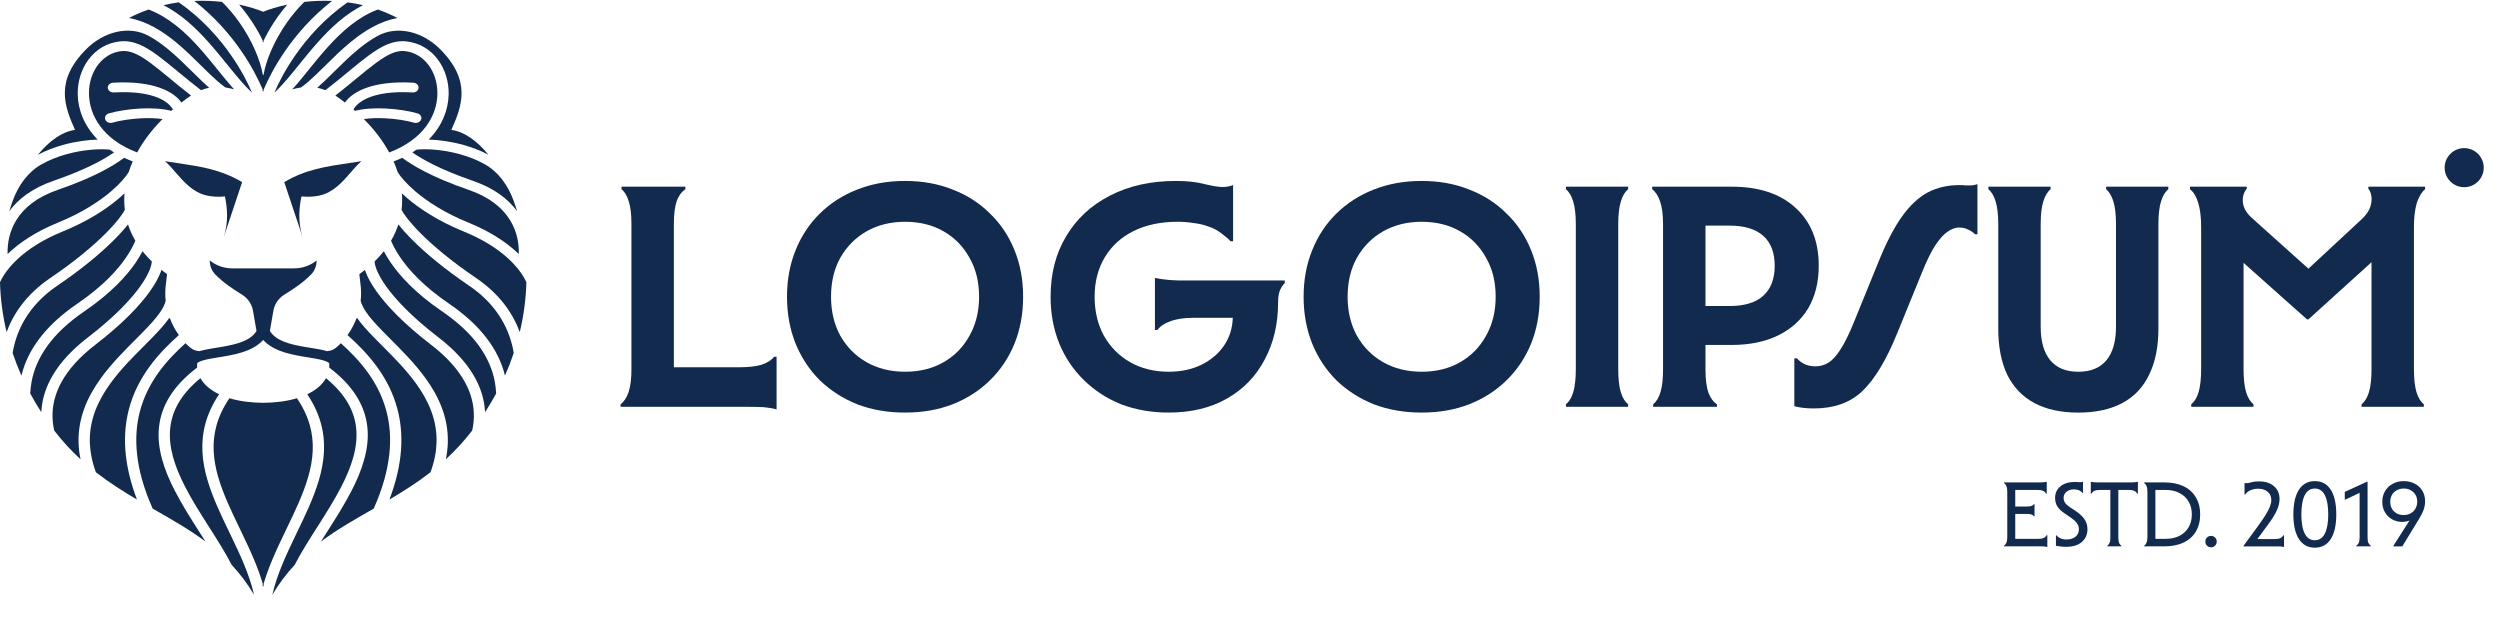 <svg width="101" height="25" viewBox="0 0 101 25" fill="none" xmlns="http://www.w3.org/2000/svg">
<g id="Frame" clip-path="url(#clip0_415_1237)">
<path id="Vector" d="M10.614 3.619C10.444 3.218 10.162 2.661 9.747 2.059C9.291 1.398 8.669 0.674 7.85 0.038C8.244 0.021 8.621 0.038 8.97 0.076C9.228 0.328 9.456 0.602 9.656 0.883C10.212 1.666 10.525 2.481 10.608 2.975C10.612 2.999 10.62 3.021 10.633 3.041C10.645 3.021 10.654 2.999 10.658 2.975C10.741 2.481 11.054 1.666 11.61 0.883C11.81 0.602 12.038 0.328 12.296 0.076C12.645 0.038 13.022 0.021 13.415 0.038C12.597 0.674 11.975 1.398 11.519 2.059C11.104 2.661 10.822 3.218 10.652 3.619V3.711C10.646 3.696 10.639 3.681 10.633 3.665C10.626 3.681 10.62 3.696 10.614 3.711V3.619Z" fill="#122A4E"/>
<path id="Vector_2" d="M10.633 0.476C10.387 0.374 10.054 0.269 9.66 0.186C9.798 0.346 9.926 0.511 10.043 0.676C10.271 0.996 10.461 1.323 10.614 1.635V1.715C10.62 1.702 10.626 1.688 10.633 1.675C10.639 1.688 10.646 1.702 10.652 1.715V1.635C10.805 1.323 10.995 0.996 11.222 0.676C11.34 0.511 11.468 0.346 11.606 0.186C11.212 0.269 10.879 0.374 10.633 0.476Z" fill="#122A4E"/>
<path id="Vector_3" d="M9.356 2.262C8.858 1.539 8.16 0.748 7.223 0.094C7.019 0.122 6.812 0.159 6.604 0.209C7.318 0.573 7.903 1.124 8.408 1.687C8.681 1.992 8.938 2.309 9.18 2.608C9.283 2.735 9.383 2.859 9.48 2.976C9.727 3.275 9.957 3.537 10.181 3.742C10.022 3.37 9.755 2.841 9.356 2.262Z" fill="#122A4E"/>
<path id="Vector_4" d="M8.049 1.929C7.457 1.269 6.8 0.685 6.001 0.384C5.736 0.477 5.472 0.59 5.211 0.726C5.923 0.861 6.54 1.244 7.074 1.678C7.459 1.991 7.818 2.346 8.143 2.667C8.267 2.79 8.386 2.908 8.5 3.017C8.71 3.218 8.902 3.388 9.081 3.515C9.091 3.521 9.1 3.528 9.109 3.534C9.22 3.551 9.335 3.576 9.455 3.61C9.34 3.481 9.225 3.345 9.11 3.206C9.008 3.082 8.905 2.955 8.8 2.826C8.561 2.531 8.315 2.226 8.049 1.929Z" fill="#122A4E"/>
<path id="Vector_5" d="M10.633 23.648C10.639 23.671 10.646 23.695 10.652 23.718C10.652 23.673 10.652 23.628 10.652 23.581C10.747 23.256 10.865 22.937 10.996 22.624C11.158 22.236 11.34 21.853 11.521 21.477L11.578 21.358C11.74 21.022 11.9 20.69 12.045 20.359C12.673 18.928 13.001 17.559 11.995 16.088C11.587 16.214 11.104 16.27 10.633 16.274C10.162 16.27 9.679 16.214 9.27 16.088C8.265 17.559 8.593 18.928 9.221 20.359C9.366 20.69 9.526 21.022 9.688 21.358L9.745 21.477C9.926 21.853 10.108 22.236 10.27 22.624C10.401 22.937 10.519 23.256 10.614 23.581C10.614 23.628 10.614 23.673 10.614 23.718C10.62 23.695 10.626 23.671 10.633 23.648Z" fill="#122A4E"/>
<path id="Vector_6" d="M8.852 15.927C7.772 17.54 8.157 19.044 8.795 20.499C8.943 20.837 9.106 21.175 9.268 21.511L9.325 21.629C9.506 22.005 9.684 22.38 9.842 22.758C10.018 23.18 10.167 23.604 10.264 24.031C9.992 23.57 9.688 23.172 9.359 22.82C9.23 22.568 9.084 22.314 8.929 22.06C8.774 21.805 8.611 21.549 8.448 21.293C8.107 20.758 7.763 20.218 7.479 19.666C7.061 18.855 6.794 18.056 6.878 17.287C6.951 16.61 7.296 15.935 8.097 15.278C8.247 15.55 8.514 15.766 8.852 15.927Z" fill="#122A4E"/>
<path id="Vector_7" d="M6.424 17.25C6.515 16.414 6.969 15.604 7.967 14.848C7.962 14.792 7.962 14.735 7.966 14.676C7.997 14.64 8.07 14.597 8.231 14.552C8.392 14.507 8.586 14.476 8.811 14.439C8.885 14.427 8.962 14.415 9.042 14.401C9.354 14.348 9.7 14.279 10.008 14.153C10.243 14.056 10.464 13.923 10.633 13.733C10.802 13.923 11.023 14.056 11.258 14.153C11.566 14.279 11.912 14.348 12.223 14.401C12.304 14.415 12.381 14.427 12.455 14.439C12.679 14.476 12.873 14.507 13.034 14.552C13.196 14.597 13.268 14.64 13.3 14.676C13.304 14.735 13.304 14.792 13.299 14.848C14.297 15.604 14.751 16.414 14.841 17.25C14.935 18.12 14.632 18.993 14.202 19.828C13.91 20.394 13.55 20.96 13.204 21.503C13.124 21.63 13.044 21.755 12.966 21.878C13.61 21.397 14.304 21.001 15.012 20.597L15.098 20.548C15.821 18.927 15.881 17.648 15.616 16.628C15.3 15.413 14.518 14.537 13.77 13.865C13.769 13.867 13.767 13.868 13.765 13.87C13.762 13.874 13.759 13.877 13.755 13.881C13.694 13.943 13.639 13.993 13.594 14.03C13.569 14.05 13.544 14.069 13.521 14.085C13.504 14.095 13.488 14.106 13.47 14.116C13.432 14.137 13.388 14.154 13.344 14.165C13.304 14.175 13.262 14.183 13.217 14.188C13.202 14.184 13.187 14.18 13.173 14.176C12.982 14.123 12.748 14.085 12.516 14.047C12.447 14.036 12.378 14.025 12.311 14.014C12.004 13.961 11.706 13.899 11.453 13.796C11.209 13.696 11.019 13.562 10.903 13.37L11.046 12.549C11.091 12.294 11.241 12.061 11.481 11.908C11.505 11.893 11.529 11.878 11.553 11.862L11.557 11.86C11.886 11.651 12.227 11.434 12.564 11.093C12.72 10.935 12.792 10.73 12.792 10.521C12.545 10.727 12.216 10.842 11.875 10.842H9.391C9.049 10.842 8.721 10.727 8.474 10.521C8.474 10.73 8.546 10.935 8.702 11.093C9.038 11.434 9.38 11.651 9.708 11.86L9.71 11.86C9.735 11.876 9.76 11.892 9.785 11.908C10.024 12.061 10.175 12.294 10.22 12.549L10.363 13.37C10.247 13.562 10.057 13.696 9.813 13.796C9.56 13.899 9.262 13.961 8.955 14.014C8.887 14.025 8.819 14.036 8.75 14.047C8.518 14.085 8.284 14.123 8.093 14.176C8.078 14.18 8.063 14.184 8.048 14.188C8.003 14.183 7.961 14.175 7.922 14.165C7.877 14.154 7.834 14.137 7.796 14.116C7.778 14.106 7.761 14.095 7.745 14.085C7.722 14.069 7.697 14.05 7.672 14.03C7.626 13.993 7.571 13.943 7.511 13.881C7.506 13.876 7.501 13.87 7.495 13.865C6.748 14.537 5.966 15.413 5.65 16.628C5.385 17.648 5.445 18.927 6.168 20.548L6.253 20.597C6.962 21.001 7.656 21.397 8.3 21.878C8.222 21.755 8.142 21.63 8.062 21.504C7.716 20.961 7.356 20.394 7.064 19.828C6.633 18.993 6.33 18.12 6.424 17.25Z" fill="#122A4E"/>
<path id="Vector_8" d="M7.226 13.538C6.438 14.239 5.556 15.192 5.206 16.54C4.947 17.537 4.982 18.732 5.533 20.181C4.974 19.852 4.414 19.499 3.873 19.078C3.718 18.656 3.643 18.263 3.63 17.895C3.598 16.968 3.959 16.178 4.469 15.478C4.871 14.924 5.356 14.438 5.811 13.983C5.937 13.856 6.06 13.732 6.179 13.61C6.43 13.352 6.66 13.1 6.835 12.852L6.862 12.853C6.931 13.037 7.017 13.213 7.119 13.377C7.155 13.435 7.191 13.488 7.226 13.538Z" fill="#122A4E"/>
<path id="Vector_9" d="M6.481 12.597C6.588 12.438 6.66 12.292 6.694 12.157C6.673 11.964 6.672 11.769 6.692 11.573C6.708 11.41 6.734 11.2 6.749 11.076L6.616 10.976C6.584 10.952 6.553 10.928 6.523 10.904C6.511 10.939 6.498 10.975 6.484 11.012C6.401 11.226 6.262 11.481 6.056 11.771C5.643 12.351 4.951 13.081 3.855 13.925C2.541 14.936 2.106 15.942 2.122 16.835C2.125 17.026 2.149 17.213 2.191 17.396C2.528 17.835 2.885 18.216 3.254 18.555C3.208 18.333 3.182 18.117 3.175 17.907C3.14 16.878 3.543 16.01 4.084 15.267C4.506 14.686 5.022 14.17 5.479 13.712C5.601 13.589 5.72 13.47 5.831 13.356C6.098 13.081 6.323 12.832 6.481 12.597Z" fill="#122A4E"/>
<path id="Vector_10" d="M6.132 10.562C6.13 10.634 6.109 10.741 6.053 10.886C5.983 11.066 5.861 11.294 5.669 11.564C5.285 12.104 4.625 12.805 3.553 13.63C2.241 14.639 1.713 15.681 1.669 16.654C1.507 16.402 1.358 16.15 1.222 15.898C1.229 15.732 1.248 15.568 1.279 15.405C1.468 14.422 2.118 13.457 3.402 12.582C4.501 11.833 5.126 11.131 5.489 10.598C5.603 10.43 5.69 10.279 5.758 10.15C5.868 10.288 5.992 10.426 6.132 10.562Z" fill="#122A4E"/>
<path id="Vector_11" d="M5.435 9.8C5.447 9.774 5.458 9.749 5.468 9.726C5.338 9.504 5.241 9.283 5.172 9.066C5.026 9.25 4.832 9.469 4.584 9.715C4.078 10.219 3.339 10.847 2.306 11.548C1.127 12.347 0.652 13.386 0.51 14.262C0.612 14.565 0.73 14.869 0.866 15.174C1.116 14.138 1.832 13.149 3.121 12.271C4.175 11.552 4.763 10.888 5.096 10.397C5.263 10.152 5.368 9.948 5.435 9.8Z" fill="#122A4E"/>
<path id="Vector_12" d="M5.043 8.479C4.96 8.643 4.716 8.984 4.241 9.456C3.756 9.938 3.038 10.55 2.026 11.236C1.077 11.88 0.544 12.664 0.267 13.416C0.101 12.727 0.017 12.052 0 11.403C0.251 10.847 0.969 9.989 2.532 9.353C3.555 8.936 4.305 8.442 4.818 8.002C4.893 7.938 4.964 7.874 5.03 7.812C5.013 8.02 5.015 8.244 5.043 8.479Z" fill="#122A4E"/>
<path id="Vector_13" d="M4.498 7.721C4.87 7.402 5.093 7.127 5.2 6.953C5.246 6.809 5.301 6.665 5.363 6.522C5.242 6.476 5.126 6.427 5.016 6.375C4.606 6.678 3.859 7.144 2.327 7.673C1.48 7.965 0.96 8.406 0.66 8.892C0.393 9.325 0.294 9.804 0.306 10.264C0.764 9.82 1.424 9.367 2.338 8.995C3.314 8.598 4.021 8.13 4.498 7.721Z" fill="#122A4E"/>
<path id="Vector_14" d="M5.542 6.159C4.158 5.638 3.609 4.665 3.595 3.798C3.58 2.877 4.15 2.147 4.902 2.065C5.238 2.028 5.578 2.175 6.074 2.541C6.309 2.714 6.566 2.925 6.864 3.17L6.898 3.198C7.143 3.4 7.414 3.623 7.717 3.86C7.586 3.945 7.458 4.041 7.33 4.143C7.021 3.7 6.193 3.248 4.567 3.341C4.442 3.349 4.347 3.443 4.355 3.551C4.364 3.66 4.472 3.743 4.597 3.735C6.283 3.639 6.849 4.158 6.985 4.425C6.964 4.442 6.944 4.46 6.923 4.478C6.554 4.383 6.105 4.363 5.681 4.384C5.206 4.408 4.734 4.484 4.398 4.581C4.278 4.616 4.214 4.727 4.254 4.831C4.293 4.934 4.422 4.99 4.542 4.956C4.833 4.871 5.264 4.801 5.707 4.779C6.013 4.763 6.311 4.772 6.566 4.811C6.142 5.235 5.797 5.689 5.542 6.159Z" fill="#122A4E"/>
<path id="Vector_15" d="M7.211 2.912C7.484 3.136 7.783 3.382 8.122 3.644C8.17 3.624 8.219 3.606 8.269 3.591C8.328 3.572 8.388 3.557 8.448 3.545C8.354 3.462 8.259 3.374 8.163 3.283C8.039 3.164 7.914 3.04 7.786 2.914C7.466 2.597 7.131 2.266 6.763 1.966C6.534 1.78 6.288 1.605 6.027 1.46C5.192 0.995 4.166 1.304 3.491 1.98C2.193 3.278 2.618 4.316 3.031 5.249C2.534 5.312 2.006 5.671 1.532 6.251C1.861 6.079 2.202 5.951 2.533 5.858C3.046 5.714 3.543 5.652 3.945 5.638C3.398 5.086 3.15 4.426 3.14 3.804C3.123 2.784 3.763 1.792 4.844 1.673C5.391 1.613 5.867 1.87 6.369 2.24C6.614 2.42 6.879 2.638 7.172 2.88L7.211 2.912Z" fill="#122A4E"/>
<path id="Vector_16" d="M2.673 6.234C2.342 6.327 2.006 6.456 1.688 6.633C1.121 6.947 0.736 7.502 0.515 8.111C0.465 8.248 0.419 8.389 0.375 8.533C0.74 8.032 1.314 7.598 2.159 7.306C3.506 6.841 4.21 6.433 4.607 6.157C4.548 6.12 4.49 6.083 4.435 6.045C4.071 6.008 3.394 6.031 2.673 6.234Z" fill="#122A4E"/>
<path id="Vector_17" d="M9.782 7.358L9.038 9.586C9.243 8.96 9.176 8.356 9.087 7.937C8.783 7.964 8.56 7.944 8.35 7.898C7.797 7.775 7.428 7.35 7.077 6.945C7.025 6.885 6.973 6.825 6.921 6.767C6.849 6.687 6.766 6.604 6.666 6.513C6.827 6.538 6.984 6.561 7.138 6.584C8.09 6.724 8.928 6.847 9.782 7.358Z" fill="#122A4E"/>
<path id="Vector_18" d="M9.038 9.586C9.035 9.594 9.032 9.603 9.03 9.611L9.038 9.586Z" fill="#122A4E"/>
<path id="Vector_19" d="M11.91 2.262C12.408 1.539 13.106 0.748 14.042 0.094C14.247 0.122 14.454 0.159 14.662 0.209C13.948 0.573 13.363 1.124 12.858 1.687C12.585 1.992 12.328 2.309 12.086 2.608C11.983 2.735 11.883 2.859 11.786 2.976C11.539 3.275 11.309 3.537 11.085 3.742C11.243 3.37 11.511 2.841 11.91 2.262Z" fill="#122A4E"/>
<path id="Vector_20" d="M13.217 1.929C13.809 1.269 14.465 0.685 15.265 0.384C15.53 0.477 15.794 0.59 16.055 0.726C15.342 0.861 14.726 1.244 14.192 1.678C13.806 1.991 13.448 2.346 13.123 2.667C12.999 2.79 12.879 2.908 12.765 3.017C12.555 3.218 12.364 3.388 12.185 3.515C12.175 3.521 12.166 3.528 12.157 3.534C12.046 3.551 11.931 3.576 11.81 3.61C11.926 3.481 12.041 3.345 12.156 3.206C12.258 3.082 12.361 2.955 12.465 2.826C12.705 2.531 12.951 2.226 13.217 1.929Z" fill="#122A4E"/>
<path id="Vector_21" d="M12.414 15.927C13.494 17.54 13.109 19.044 12.471 20.499C12.323 20.837 12.16 21.175 11.998 21.511L11.941 21.629C11.76 22.005 11.581 22.38 11.424 22.758C11.248 23.18 11.099 23.604 11.002 24.031C11.274 23.57 11.578 23.172 11.906 22.82C12.035 22.568 12.182 22.314 12.337 22.06C12.492 21.805 12.654 21.549 12.818 21.293C13.158 20.758 13.502 20.218 13.787 19.666C14.205 18.855 14.472 18.056 14.388 17.287C14.315 16.61 13.97 15.935 13.169 15.278C13.019 15.55 12.752 15.766 12.414 15.927Z" fill="#122A4E"/>
<path id="Vector_22" d="M14.039 13.538C14.828 14.239 15.709 15.192 16.06 16.54C16.319 17.537 16.284 18.732 15.733 20.181C16.292 19.852 16.851 19.499 17.393 19.078C17.548 18.656 17.623 18.263 17.636 17.895C17.668 16.968 17.306 16.178 16.797 15.478C16.395 14.924 15.909 14.438 15.455 13.983C15.329 13.856 15.205 13.732 15.087 13.61C14.836 13.352 14.606 13.1 14.431 12.852L14.404 12.853C14.335 13.037 14.249 13.213 14.147 13.377C14.111 13.435 14.075 13.488 14.039 13.538Z" fill="#122A4E"/>
<path id="Vector_23" d="M14.785 12.597C14.678 12.438 14.606 12.292 14.571 12.157C14.592 11.964 14.593 11.769 14.574 11.573C14.557 11.41 14.532 11.2 14.517 11.076L14.65 10.976C14.681 10.952 14.713 10.928 14.743 10.904C14.755 10.939 14.767 10.975 14.782 11.012C14.865 11.226 15.003 11.481 15.21 11.771C15.623 12.351 16.314 13.081 17.411 13.925C18.725 14.936 19.16 15.942 19.144 16.835C19.141 17.026 19.117 17.213 19.075 17.396C18.738 17.835 18.381 18.216 18.012 18.555C18.058 18.333 18.083 18.117 18.091 17.907C18.126 16.878 17.723 16.01 17.182 15.267C16.759 14.686 16.244 14.17 15.787 13.712C15.665 13.589 15.546 13.47 15.435 13.356C15.168 13.081 14.943 12.832 14.785 12.597Z" fill="#122A4E"/>
<path id="Vector_24" d="M15.134 10.562C15.136 10.634 15.157 10.741 15.213 10.886C15.283 11.066 15.405 11.294 15.597 11.564C15.981 12.104 16.641 12.805 17.713 13.63C19.025 14.639 19.552 15.681 19.596 16.654C19.759 16.402 19.908 16.15 20.044 15.898C20.037 15.732 20.018 15.568 19.987 15.405C19.798 14.422 19.148 13.457 17.864 12.582C16.765 11.833 16.14 11.131 15.777 10.598C15.663 10.43 15.575 10.279 15.508 10.15C15.398 10.288 15.274 10.426 15.134 10.562Z" fill="#122A4E"/>
<path id="Vector_25" d="M15.831 9.8C15.819 9.774 15.808 9.749 15.798 9.726C15.928 9.504 16.025 9.283 16.094 9.066C16.239 9.25 16.433 9.469 16.681 9.715C17.187 10.219 17.927 10.847 18.96 11.548C20.139 12.347 20.614 13.386 20.755 14.262C20.654 14.565 20.536 14.869 20.4 15.174C20.15 14.138 19.433 13.149 18.145 12.271C17.09 11.552 16.503 10.888 16.169 10.397C16.003 10.152 15.898 9.948 15.831 9.8Z" fill="#122A4E"/>
<path id="Vector_26" d="M16.223 8.479C16.306 8.643 16.55 8.984 17.024 9.456C17.51 9.938 18.228 10.55 19.24 11.236C20.189 11.88 20.722 12.664 20.999 13.416C21.165 12.727 21.249 12.052 21.266 11.403C21.015 10.847 20.297 9.989 18.734 9.353C17.711 8.936 16.961 8.442 16.448 8.002C16.373 7.938 16.302 7.874 16.236 7.812C16.253 8.02 16.251 8.244 16.223 8.479Z" fill="#122A4E"/>
<path id="Vector_27" d="M16.768 7.721C16.396 7.402 16.172 7.127 16.066 6.953C16.02 6.809 15.965 6.665 15.902 6.522C16.024 6.476 16.14 6.427 16.25 6.375C16.66 6.678 17.407 7.144 18.939 7.673C19.786 7.965 20.305 8.406 20.605 8.892C20.873 9.325 20.972 9.804 20.96 10.264C20.502 9.82 19.842 9.367 18.928 8.995C17.952 8.598 17.245 8.13 16.768 7.721Z" fill="#122A4E"/>
<path id="Vector_28" d="M15.724 6.159C17.108 5.638 17.657 4.665 17.671 3.798C17.686 2.877 17.115 2.147 16.364 2.065C16.028 2.028 15.688 2.175 15.191 2.541C14.957 2.714 14.7 2.925 14.402 3.17L14.368 3.198C14.123 3.4 13.852 3.623 13.548 3.86C13.68 3.945 13.807 4.041 13.935 4.143C14.245 3.7 15.073 3.248 16.699 3.341C16.824 3.349 16.919 3.443 16.911 3.551C16.902 3.66 16.794 3.743 16.669 3.735C14.983 3.639 14.417 4.158 14.281 4.425C14.302 4.442 14.322 4.46 14.343 4.478C14.712 4.383 15.161 4.363 15.585 4.384C16.06 4.408 16.532 4.484 16.868 4.581C16.988 4.616 17.052 4.727 17.012 4.831C16.972 4.934 16.843 4.99 16.724 4.956C16.433 4.871 16.002 4.801 15.559 4.779C15.253 4.763 14.955 4.772 14.7 4.811C15.124 5.235 15.468 5.689 15.724 6.159Z" fill="#122A4E"/>
<path id="Vector_29" d="M14.055 2.912C13.782 3.136 13.483 3.382 13.144 3.644C13.096 3.624 13.047 3.606 12.997 3.591C12.938 3.572 12.878 3.557 12.818 3.545C12.912 3.462 13.007 3.374 13.102 3.283C13.227 3.164 13.352 3.04 13.48 2.914C13.8 2.597 14.135 2.266 14.503 1.966C14.732 1.78 14.978 1.605 15.239 1.46C16.073 0.995 17.1 1.304 17.775 1.98C19.073 3.278 18.648 4.316 18.234 5.249C18.732 5.312 19.26 5.671 19.733 6.251C19.405 6.079 19.064 5.951 18.733 5.858C18.22 5.714 17.723 5.652 17.32 5.638C17.868 5.086 18.116 4.426 18.126 3.804C18.143 2.784 17.503 1.792 16.421 1.673C15.875 1.613 15.399 1.87 14.897 2.24C14.652 2.42 14.387 2.638 14.094 2.88L14.055 2.912Z" fill="#122A4E"/>
<path id="Vector_30" d="M18.593 6.234C18.924 6.327 19.26 6.456 19.578 6.632C20.145 6.947 20.53 7.502 20.751 8.111C20.8 8.248 20.847 8.389 20.89 8.533C20.526 8.032 19.952 7.598 19.107 7.306C17.76 6.841 17.056 6.433 16.659 6.157C16.718 6.12 16.776 6.083 16.831 6.045C17.195 6.008 17.872 6.031 18.593 6.234Z" fill="#122A4E"/>
<path id="Vector_31" d="M11.484 7.358L12.228 9.586C12.231 9.595 12.233 9.603 12.236 9.611L12.228 9.586C12.022 8.96 12.09 8.356 12.178 7.937C12.483 7.964 12.706 7.944 12.915 7.898C13.469 7.775 13.838 7.35 14.189 6.945C14.241 6.885 14.293 6.825 14.345 6.767C14.416 6.687 14.5 6.604 14.6 6.513C14.439 6.538 14.282 6.561 14.128 6.584C13.176 6.724 12.337 6.847 11.484 7.358Z" fill="#122A4E"/>
<path id="Vector_32" fill-rule="evenodd" clip-rule="evenodd" d="M32.143 13.884C31.911 13.308 31.795 12.677 31.795 11.989C31.795 11.302 31.911 10.674 32.143 10.107C32.375 9.531 32.702 9.037 33.123 8.625C33.553 8.204 34.055 7.882 34.631 7.658C35.215 7.426 35.86 7.31 36.564 7.31C37.269 7.31 37.909 7.426 38.485 7.658C39.069 7.882 39.572 8.204 39.993 8.625C40.423 9.037 40.754 9.531 40.986 10.107C41.218 10.674 41.334 11.302 41.334 11.989C41.334 12.677 41.218 13.308 40.986 13.884C40.754 14.451 40.423 14.945 39.993 15.366C39.572 15.779 39.069 16.101 38.485 16.333C37.909 16.556 37.269 16.668 36.564 16.668C35.86 16.668 35.215 16.556 34.631 16.333C34.055 16.101 33.553 15.779 33.123 15.366C32.702 14.945 32.375 14.451 32.143 13.884ZM39.555 11.989C39.555 11.387 39.426 10.863 39.168 10.416C38.919 9.961 38.571 9.604 38.124 9.347C37.677 9.089 37.157 8.96 36.564 8.96C35.98 8.96 35.46 9.089 35.005 9.347C34.558 9.604 34.206 9.961 33.948 10.416C33.699 10.863 33.574 11.387 33.574 11.989C33.574 12.582 33.699 13.106 33.948 13.562C34.206 14.017 34.558 14.374 35.005 14.631C35.46 14.889 35.98 15.018 36.564 15.018C37.157 15.018 37.677 14.889 38.124 14.631C38.571 14.374 38.919 14.017 39.168 13.562C39.426 13.106 39.555 12.582 39.555 11.989Z" fill="#122A4E"/>
<path id="Vector_33" d="M49.714 9.746H49.817V7.478C49.688 7.529 49.542 7.555 49.379 7.555C49.233 7.555 48.997 7.516 48.67 7.439C48.352 7.353 47.965 7.31 47.51 7.31C46.496 7.31 45.607 7.508 44.842 7.903C44.086 8.29 43.497 8.835 43.076 9.54C42.655 10.236 42.444 11.052 42.444 11.989C42.444 12.668 42.56 13.295 42.792 13.871C43.024 14.438 43.355 14.932 43.785 15.353C44.215 15.774 44.717 16.101 45.293 16.333C45.877 16.556 46.517 16.668 47.214 16.668C48.124 16.668 48.911 16.479 49.572 16.101C50.234 15.723 50.741 15.199 51.093 14.528C51.454 13.858 51.635 13.085 51.635 12.208C51.635 12.141 51.638 12.078 51.644 12.017C51.655 11.923 51.673 11.836 51.699 11.757C51.751 11.628 51.819 11.521 51.905 11.435V11.332H47.768C47.73 11.332 47.692 11.331 47.654 11.331C47.618 11.33 47.583 11.329 47.547 11.328C47.492 11.326 47.436 11.323 47.38 11.32C47.316 11.316 47.252 11.312 47.188 11.306C46.99 11.289 46.814 11.263 46.659 11.229V13.33H46.762C46.865 13.183 47.037 13.067 47.278 12.982C47.519 12.887 47.832 12.84 48.219 12.84H49.804C49.793 13.244 49.681 13.609 49.469 13.935C49.246 14.271 48.937 14.537 48.541 14.735C48.154 14.924 47.712 15.018 47.214 15.018C46.629 15.018 46.109 14.889 45.654 14.631C45.207 14.374 44.855 14.017 44.597 13.562C44.348 13.106 44.223 12.582 44.223 11.989C44.223 11.379 44.361 10.846 44.636 10.391C44.91 9.935 45.297 9.583 45.796 9.334C46.303 9.085 46.891 8.96 47.562 8.96C47.802 8.96 48.026 8.977 48.232 9.012C48.447 9.037 48.644 9.085 48.825 9.153C49.014 9.213 49.186 9.304 49.34 9.424C49.504 9.544 49.628 9.652 49.714 9.746Z" fill="#122A4E"/>
<path id="Vector_34" fill-rule="evenodd" clip-rule="evenodd" d="M53.014 13.884C52.782 13.308 52.666 12.677 52.666 11.989C52.666 11.302 52.782 10.674 53.014 10.107C53.245 9.531 53.572 9.037 53.993 8.625C54.423 8.204 54.925 7.882 55.501 7.658C56.086 7.426 56.73 7.31 57.435 7.31C58.139 7.31 58.779 7.426 59.355 7.658C59.94 7.882 60.442 8.204 60.863 8.625C61.293 9.037 61.624 9.531 61.856 10.107C62.088 10.674 62.204 11.302 62.204 11.989C62.204 12.677 62.088 13.308 61.856 13.884C61.624 14.451 61.293 14.945 60.863 15.366C60.442 15.779 59.94 16.101 59.355 16.333C58.779 16.556 58.139 16.668 57.435 16.668C56.73 16.668 56.086 16.556 55.501 16.333C54.925 16.101 54.423 15.779 53.993 15.366C53.572 14.945 53.245 14.451 53.014 13.884ZM60.425 11.989C60.425 11.387 60.296 10.863 60.038 10.416C59.789 9.961 59.441 9.604 58.994 9.347C58.547 9.089 58.028 8.96 57.435 8.96C56.85 8.96 56.331 9.089 55.875 9.347C55.428 9.604 55.076 9.961 54.818 10.416C54.569 10.863 54.444 11.387 54.444 11.989C54.444 12.582 54.569 13.106 54.818 13.562C55.076 14.017 55.428 14.374 55.875 14.631C56.331 14.889 56.85 15.018 57.435 15.018C58.028 15.018 58.547 14.889 58.994 14.631C59.441 14.374 59.789 14.017 60.038 13.562C60.296 13.106 60.425 12.582 60.425 11.989Z" fill="#122A4E"/>
<path id="Vector_35" d="M76.835 8.754C76.517 9.201 76.203 9.807 75.894 10.572L74.901 13.008C74.704 13.498 74.519 13.871 74.347 14.129C74.184 14.387 74.02 14.563 73.857 14.658C73.702 14.752 73.531 14.8 73.341 14.8C73.195 14.8 73.058 14.774 72.929 14.722C72.8 14.662 72.688 14.58 72.594 14.477H72.491V16.411C72.504 16.414 72.516 16.418 72.53 16.421C72.551 16.426 72.572 16.431 72.595 16.436C72.62 16.441 72.647 16.447 72.675 16.451C72.722 16.46 72.772 16.468 72.826 16.475C72.963 16.492 73.114 16.501 73.277 16.501C73.681 16.501 74.042 16.445 74.36 16.333C74.686 16.222 74.978 16.046 75.236 15.805C75.494 15.556 75.739 15.238 75.971 14.851C76.203 14.464 76.431 13.996 76.654 13.446L77.647 11.01C77.844 10.52 78.029 10.146 78.201 9.889C78.381 9.622 78.549 9.442 78.704 9.347C78.714 9.34 78.725 9.333 78.735 9.327L78.758 9.313L78.775 9.303L78.787 9.296L78.804 9.287C78.813 9.282 78.821 9.278 78.83 9.274C78.848 9.265 78.865 9.257 78.883 9.25C78.975 9.212 79.066 9.192 79.155 9.192C79.292 9.192 79.417 9.223 79.528 9.283C79.64 9.334 79.726 9.394 79.786 9.463H79.889V7.439C79.838 7.457 79.786 7.469 79.735 7.478C79.715 7.481 79.696 7.484 79.677 7.486C79.665 7.487 79.653 7.488 79.642 7.489C79.633 7.49 79.625 7.49 79.616 7.49C79.604 7.491 79.592 7.491 79.58 7.491H79.412C79.386 7.486 79.349 7.483 79.304 7.481C79.262 7.479 79.212 7.478 79.155 7.478C78.682 7.478 78.257 7.577 77.879 7.775C77.509 7.972 77.161 8.299 76.835 8.754Z" fill="#122A4E"/>
<path id="Vector_36" d="M80.73 9.063C80.73 8.677 80.695 8.372 80.626 8.148C80.558 7.916 80.459 7.749 80.33 7.646V7.542H82.844V7.646C82.715 7.749 82.616 7.916 82.547 8.148C82.478 8.372 82.444 8.677 82.444 9.063V13.201C82.444 13.794 82.573 14.245 82.831 14.555C83.088 14.864 83.466 15.019 83.965 15.019C84.463 15.019 84.841 14.864 85.099 14.555C85.357 14.245 85.486 13.794 85.486 13.201V9.063C85.486 8.677 85.451 8.372 85.383 8.148C85.314 7.916 85.215 7.749 85.086 7.646V7.542H87.6V7.646C87.471 7.749 87.372 7.916 87.303 8.148C87.234 8.372 87.2 8.677 87.2 9.063V13.278C87.2 14.009 87.076 14.628 86.826 15.135C86.586 15.642 86.225 16.024 85.744 16.282C85.262 16.54 84.669 16.669 83.965 16.669C83.26 16.669 82.667 16.54 82.186 16.282C81.705 16.024 81.34 15.642 81.09 15.135C80.85 14.628 80.73 14.009 80.73 13.278V9.063Z" fill="#122A4E"/>
<path id="Vector_37" d="M88.926 9.167C88.926 8.78 88.887 8.458 88.81 8.2C88.733 7.942 88.621 7.757 88.475 7.646V7.542H90.769V7.62C90.64 7.783 90.589 7.972 90.614 8.187C90.64 8.402 90.756 8.604 90.962 8.793L93.26 10.855L95.397 8.87C95.629 8.655 95.762 8.436 95.796 8.213C95.839 7.981 95.8 7.783 95.68 7.62V7.542H97.974V7.646C97.837 7.757 97.725 7.942 97.639 8.2C97.562 8.458 97.523 8.78 97.523 9.167V14.915C97.523 15.302 97.558 15.611 97.626 15.844C97.695 16.067 97.794 16.23 97.923 16.333V16.436H95.409V16.333C95.538 16.23 95.637 16.067 95.706 15.844C95.775 15.611 95.809 15.302 95.809 14.915V10.594L93.257 12.905H93.205L90.64 10.62V14.915C90.64 15.302 90.675 15.611 90.743 15.844C90.812 16.067 90.911 16.23 91.04 16.333V16.436H88.526V16.333C88.655 16.23 88.754 16.067 88.823 15.844C88.891 15.611 88.926 15.302 88.926 14.915V9.167Z" fill="#122A4E"/>
<path id="Vector_38" fill-rule="evenodd" clip-rule="evenodd" d="M68.901 14.915C68.901 15.311 68.94 15.624 69.017 15.856C69.103 16.08 69.219 16.239 69.365 16.333V16.436H66.787V16.333C66.916 16.23 67.015 16.067 67.084 15.844C67.153 15.611 67.187 15.302 67.187 14.915V9.063C67.187 8.677 67.148 8.372 67.071 8.148C66.994 7.916 66.886 7.749 66.749 7.646V7.542H69.958C71.058 7.542 71.918 7.826 72.536 8.393C73.164 8.96 73.477 9.742 73.477 10.739C73.477 11.401 73.335 11.972 73.052 12.454C72.768 12.926 72.364 13.291 71.84 13.549C71.316 13.807 70.689 13.936 69.958 13.936H68.901V14.915ZM68.901 9.115V12.363H69.881C70.474 12.363 70.925 12.226 71.234 11.951C71.544 11.667 71.698 11.263 71.698 10.739C71.698 10.206 71.544 9.802 71.234 9.527C70.925 9.253 70.474 9.115 69.881 9.115H68.901Z" fill="#122A4E"/>
<path id="Vector_39" d="M63.559 8.148C63.628 8.372 63.663 8.677 63.663 9.063V14.915C63.663 15.079 63.656 15.229 63.644 15.366C63.627 15.55 63.599 15.71 63.559 15.844C63.539 15.91 63.516 15.971 63.49 16.026C63.466 16.078 63.44 16.126 63.411 16.169C63.367 16.235 63.318 16.289 63.263 16.333V16.436H65.776V16.333C65.648 16.23 65.549 16.067 65.48 15.844C65.411 15.611 65.377 15.302 65.377 14.915V9.063C65.377 8.677 65.411 8.372 65.48 8.148C65.549 7.916 65.648 7.749 65.776 7.646V7.542H63.263V7.646C63.392 7.749 63.491 7.916 63.559 8.148Z" fill="#122A4E"/>
<path id="Vector_40" d="M27.224 14.838H29.84C30.227 14.838 30.537 14.804 30.768 14.735C31 14.658 31.168 14.55 31.271 14.413H31.374V16.54C31.22 16.497 31.044 16.466 30.846 16.449C30.657 16.441 30.463 16.436 30.266 16.436H25.071V16.333C25.209 16.23 25.316 16.067 25.394 15.844C25.471 15.611 25.51 15.302 25.51 14.915V9.063C25.51 8.677 25.475 8.372 25.406 8.148C25.338 7.916 25.239 7.749 25.11 7.646V7.542H27.688V7.646C27.624 7.687 27.566 7.741 27.513 7.807C27.446 7.892 27.388 7.997 27.34 8.122C27.262 8.346 27.224 8.66 27.224 9.063V14.838Z" fill="#122A4E"/>
<path id="Vector_41" fill-rule="evenodd" clip-rule="evenodd" d="M92.652 20.782C92.652 21.213 92.727 21.546 92.877 21.778C93.027 22.01 93.24 22.126 93.518 22.126C93.8 22.126 94.014 22.01 94.162 21.778C94.311 21.546 94.386 21.213 94.386 20.782C94.386 20.35 94.311 20.017 94.162 19.785C94.014 19.553 93.8 19.437 93.518 19.437C93.24 19.437 93.027 19.553 92.877 19.785C92.727 20.017 92.652 20.35 92.652 20.782ZM94.061 20.782C94.061 21.124 94.014 21.383 93.922 21.561C93.832 21.738 93.697 21.826 93.518 21.826C93.34 21.826 93.206 21.738 93.113 21.561C93.021 21.383 92.975 21.124 92.975 20.782C92.975 20.439 93.021 20.18 93.113 20.003C93.206 19.825 93.34 19.737 93.518 19.737C93.697 19.737 93.832 19.825 93.922 20.003C94.014 20.18 94.061 20.439 94.061 20.782Z" fill="#122A4E"/>
<path id="Vector_42" d="M91.907 21.778H91.198L91.637 21.182C91.8 20.962 91.916 20.773 91.986 20.613C92.058 20.453 92.094 20.303 92.094 20.164C92.094 19.944 92.019 19.77 91.87 19.643C91.72 19.513 91.516 19.448 91.259 19.448C91.167 19.448 91.089 19.454 91.027 19.467C90.964 19.479 90.913 19.492 90.873 19.504C90.836 19.514 90.803 19.519 90.776 19.519H90.735C90.722 19.517 90.704 19.514 90.679 19.512V19.98H90.705C90.722 19.953 90.742 19.928 90.765 19.905C90.79 19.883 90.818 19.861 90.851 19.841C90.891 19.817 90.943 19.794 91.008 19.774C91.073 19.754 91.143 19.744 91.218 19.744C91.385 19.744 91.517 19.785 91.615 19.868C91.712 19.95 91.761 20.062 91.761 20.205C91.761 20.28 91.743 20.364 91.709 20.459C91.674 20.552 91.617 20.66 91.54 20.785C91.465 20.91 91.366 21.056 91.244 21.224L90.641 22.047V22.074H92.016C92.063 22.074 92.109 22.075 92.154 22.077C92.199 22.082 92.239 22.09 92.274 22.1V21.628H92.244C92.219 21.675 92.179 21.713 92.124 21.74C92.072 21.765 91.999 21.778 91.907 21.778Z" fill="#122A4E"/>
<path id="Vector_43" d="M82.345 21.77H81.416V20.762H81.895C81.978 20.762 82.039 20.771 82.079 20.789C82.119 20.804 82.149 20.826 82.169 20.856H82.195V20.369H82.169C82.149 20.397 82.119 20.419 82.079 20.437C82.039 20.454 81.978 20.463 81.895 20.463H81.416V19.793H82.322C82.415 19.793 82.487 19.805 82.54 19.83C82.594 19.855 82.634 19.892 82.659 19.942H82.689V19.463C82.654 19.47 82.615 19.477 82.57 19.482C82.525 19.487 82.478 19.489 82.431 19.489H80.963V19.519C81.003 19.542 81.034 19.58 81.056 19.635C81.081 19.69 81.094 19.767 81.094 19.867V21.695C81.094 21.795 81.081 21.872 81.056 21.927C81.034 21.982 81.003 22.021 80.963 22.043V22.073H82.453C82.501 22.073 82.547 22.075 82.592 22.077C82.639 22.082 82.679 22.09 82.712 22.099V21.62H82.686C82.661 21.668 82.621 21.705 82.566 21.733C82.511 21.758 82.437 21.77 82.345 21.77Z" fill="#122A4E"/>
<path id="Vector_44" d="M84.153 19.909H84.127C84.109 19.886 84.087 19.866 84.06 19.849C84.035 19.829 84.006 19.812 83.973 19.8C83.951 19.793 83.925 19.786 83.895 19.781C83.865 19.774 83.831 19.77 83.794 19.77C83.666 19.77 83.564 19.802 83.487 19.867C83.409 19.932 83.37 20.015 83.37 20.115C83.37 20.192 83.392 20.261 83.434 20.321C83.477 20.378 83.55 20.442 83.655 20.512L83.85 20.639C83.96 20.711 84.05 20.786 84.12 20.864C84.192 20.939 84.246 21.018 84.281 21.103C84.316 21.188 84.333 21.282 84.333 21.384C84.333 21.594 84.257 21.765 84.105 21.897C83.955 22.027 83.74 22.092 83.46 22.092C83.388 22.092 83.314 22.087 83.239 22.077C83.167 22.07 83.107 22.061 83.06 22.051V21.631H83.086L83.146 21.691C83.166 21.706 83.188 21.72 83.213 21.733C83.243 21.75 83.281 21.765 83.326 21.777C83.37 21.79 83.42 21.796 83.475 21.796C83.633 21.796 83.757 21.759 83.85 21.684C83.942 21.606 83.988 21.506 83.988 21.384C83.988 21.287 83.958 21.201 83.898 21.126C83.841 21.048 83.744 20.965 83.606 20.875L83.415 20.744C83.278 20.654 83.178 20.559 83.116 20.459C83.056 20.359 83.026 20.246 83.026 20.118C83.026 19.924 83.097 19.767 83.239 19.65C83.384 19.53 83.583 19.47 83.835 19.47C83.885 19.47 83.926 19.473 83.958 19.478C83.993 19.48 84.023 19.482 84.048 19.482C84.076 19.482 84.111 19.475 84.153 19.463V19.909Z" fill="#122A4E"/>
<path id="Vector_45" d="M84.835 19.793H85.258V21.718C85.258 21.812 85.247 21.885 85.225 21.935C85.205 21.985 85.175 22.022 85.135 22.047V22.073H85.704V22.047C85.664 22.022 85.633 21.985 85.611 21.935C85.591 21.885 85.581 21.812 85.581 21.718V19.793H86.004C86.096 19.793 86.168 19.805 86.221 19.83C86.276 19.855 86.316 19.892 86.341 19.942H86.371V19.463C86.336 19.47 86.296 19.477 86.251 19.482C86.206 19.487 86.16 19.489 86.112 19.489H84.727C84.682 19.489 84.635 19.487 84.588 19.482C84.543 19.477 84.503 19.47 84.468 19.463V19.942H84.498C84.523 19.892 84.562 19.855 84.614 19.83C84.669 19.805 84.743 19.793 84.835 19.793Z" fill="#122A4E"/>
<path id="Vector_46" fill-rule="evenodd" clip-rule="evenodd" d="M87.437 19.489C87.739 19.489 87.998 19.541 88.213 19.643C88.43 19.745 88.596 19.894 88.711 20.089C88.828 20.281 88.887 20.512 88.887 20.781C88.887 21.051 88.828 21.283 88.711 21.478C88.596 21.67 88.43 21.818 88.213 21.92C87.998 22.022 87.739 22.073 87.437 22.073H86.624V22.044C86.665 22.021 86.696 21.982 86.718 21.927C86.743 21.872 86.756 21.795 86.756 21.695V19.868C86.756 19.768 86.743 19.69 86.718 19.635C86.696 19.581 86.665 19.542 86.624 19.519V19.489H87.437ZM88.55 20.781C88.55 20.582 88.506 20.408 88.418 20.261C88.331 20.111 88.207 19.996 88.048 19.916C87.89 19.834 87.702 19.793 87.482 19.793H87.078V21.77H87.482C87.702 21.77 87.89 21.73 88.048 21.65C88.207 21.568 88.331 21.453 88.418 21.306C88.506 21.156 88.55 20.981 88.55 20.781Z" fill="#122A4E"/>
<path id="Vector_47" d="M89.096 21.879C89.096 21.944 89.118 21.999 89.16 22.044C89.205 22.089 89.261 22.111 89.329 22.111C89.393 22.111 89.447 22.089 89.49 22.044C89.534 21.999 89.557 21.944 89.557 21.879C89.557 21.816 89.534 21.763 89.49 21.718C89.447 21.673 89.393 21.65 89.329 21.65C89.261 21.65 89.205 21.673 89.16 21.718C89.118 21.763 89.096 21.816 89.096 21.879Z" fill="#122A4E"/>
<path id="Vector_48" d="M95.65 21.718C95.65 21.812 95.661 21.885 95.684 21.935C95.709 21.985 95.741 22.022 95.781 22.047V22.073H95.193V22.047C95.236 22.022 95.268 21.985 95.291 21.935C95.316 21.885 95.328 21.812 95.328 21.718V19.909L94.759 20.182H94.729V19.871L95.62 19.463H95.65V21.718Z" fill="#122A4E"/>
<path id="Vector_49" fill-rule="evenodd" clip-rule="evenodd" d="M97.345 21.029C97.253 21.066 97.155 21.085 97.053 21.085C96.898 21.085 96.76 21.05 96.637 20.98C96.515 20.91 96.419 20.814 96.349 20.692C96.279 20.569 96.244 20.431 96.244 20.276C96.244 20.111 96.282 19.966 96.356 19.841C96.431 19.714 96.534 19.616 96.664 19.546C96.793 19.473 96.943 19.437 97.113 19.437C97.28 19.437 97.429 19.472 97.559 19.542C97.689 19.609 97.79 19.704 97.862 19.826C97.937 19.949 97.974 20.09 97.974 20.25C97.974 20.36 97.956 20.471 97.918 20.583C97.881 20.693 97.818 20.819 97.731 20.961L97.053 22.074H96.694V22.047L97.345 21.029ZM97.656 20.265C97.656 20.369 97.632 20.463 97.585 20.546C97.537 20.628 97.472 20.693 97.39 20.74C97.308 20.785 97.213 20.808 97.106 20.808C96.998 20.808 96.904 20.785 96.825 20.74C96.745 20.695 96.681 20.633 96.634 20.553C96.589 20.471 96.566 20.378 96.566 20.276C96.566 20.169 96.589 20.075 96.634 19.995C96.681 19.915 96.746 19.853 96.828 19.808C96.911 19.76 97.006 19.737 97.113 19.737C97.218 19.737 97.31 19.759 97.39 19.804C97.472 19.849 97.537 19.911 97.585 19.991C97.632 20.069 97.656 20.16 97.656 20.265Z" fill="#122A4E"/>
<path id="Vector_50" d="M100.343 6.774C100.343 7.21 99.99 7.563 99.553 7.563C99.117 7.563 98.764 7.21 98.764 6.774C98.764 6.338 99.117 5.984 99.553 5.984C99.99 5.984 100.343 6.338 100.343 6.774Z" fill="#122A4E"/>
</g>
<defs>
<clipPath id="clip0_415_1237">
<rect width="101" height="24" fill="white" transform="translate(0 0.031)"/>
</clipPath>
</defs>
</svg>
